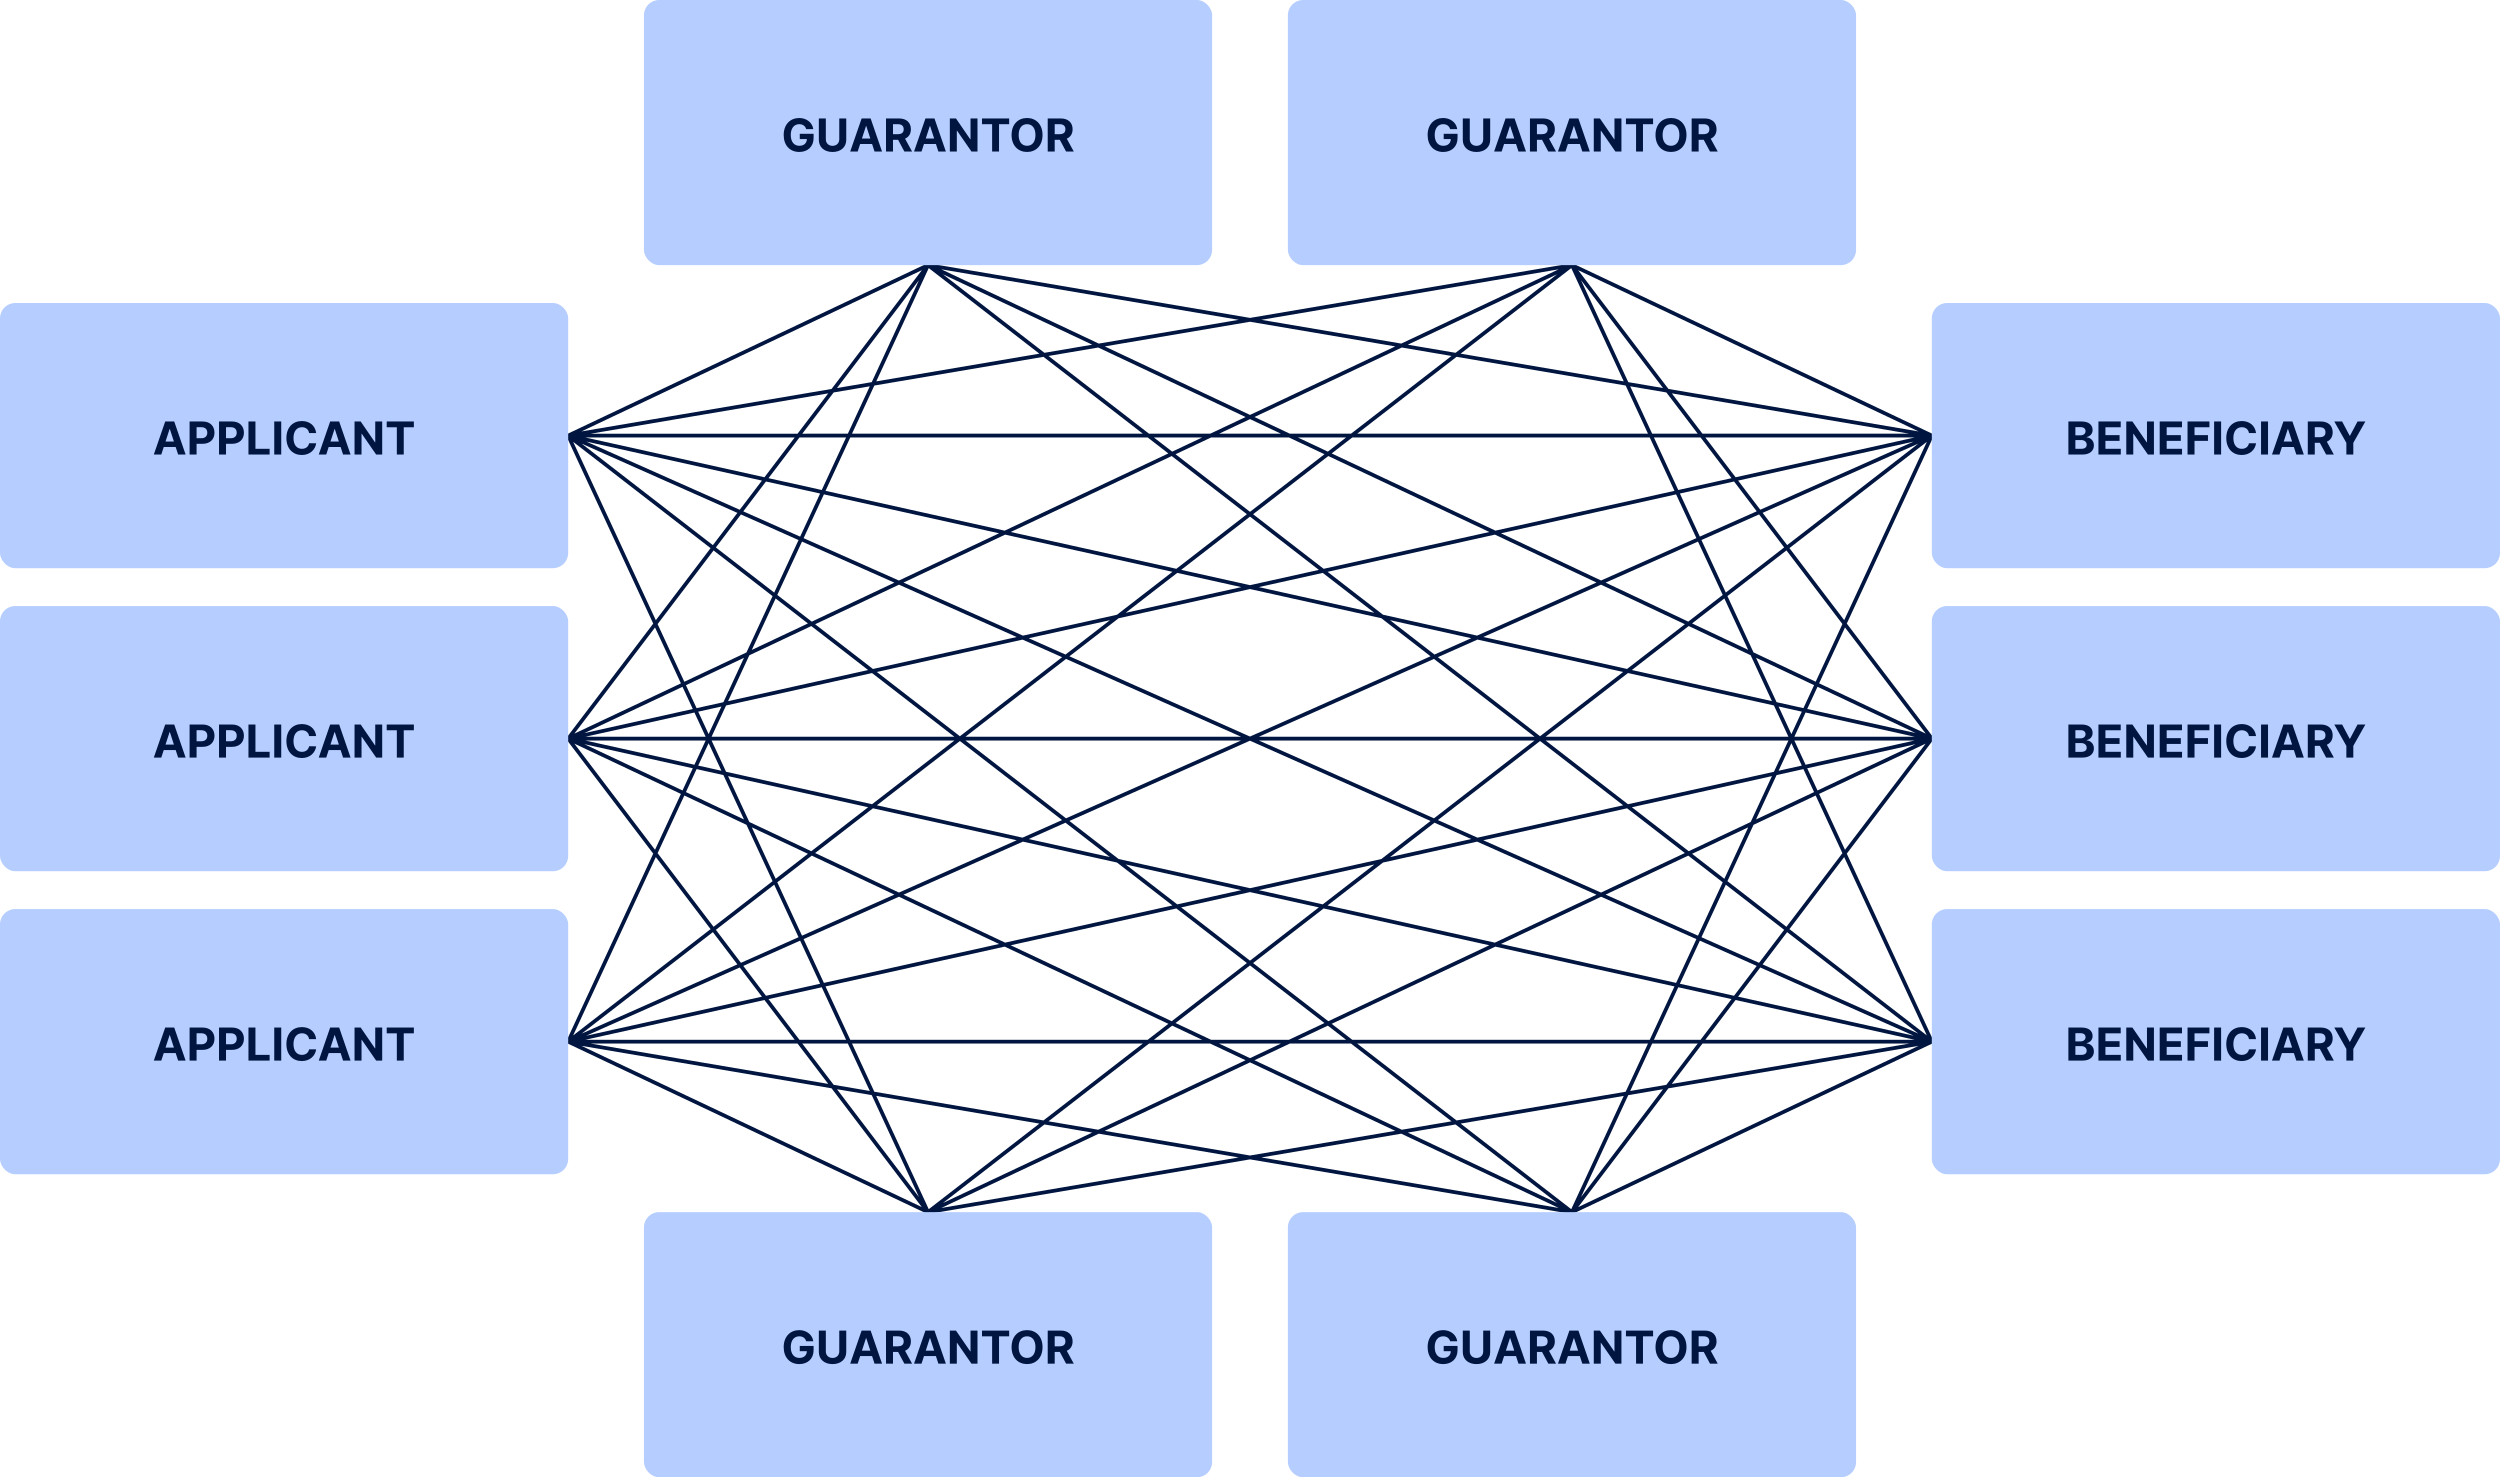 <svg width="660" height="390" viewBox="0 0 660 390" fill="none" xmlns="http://www.w3.org/2000/svg">
<path d="M150 115L245 70M150 115L415 70M150 115L510.009 114.983M150 115L510.019 194.996M150 115L510 275M150 115L415 320M150 115L245 320M245 70L150 195M245 70L150 275M245 70L510 275M245 70L510.019 194.996M245 70L510 115M415 70L150 195M415 70L150 275M415 70L510 275M415 70L510.019 194.996M415 70L510 115M510.009 114.983L150 275M510.009 114.983L245 320M510.009 114.983L415 320M510.019 194.996L150 195M510.019 194.996L150 275M510 275L415 320M510 275L245 320M510 275H150M510 275L150 195M415 320L510 195L245 320M415 320L150 275M415 320L150 195M245 320L150 275M245 320L150 195M150 195L510 115" stroke="#001540" stroke-linecap="round" stroke-linejoin="round"/>
<rect x="170" width="150" height="70" rx="4" fill="#B6CEFF"/>
<path d="M212.833 34.094H214.708C214.469 32.368 212.948 31.153 210.975 31.153C208.669 31.153 206.892 32.815 206.892 35.645C206.892 38.406 208.554 40.119 211.013 40.119C213.216 40.119 214.789 38.726 214.789 36.429V35.33H211.137V36.719H213.012C212.986 37.801 212.249 38.487 211.021 38.487C209.637 38.487 208.763 37.452 208.763 35.628C208.763 33.812 209.671 32.785 211.004 32.785C211.955 32.785 212.598 33.276 212.833 34.094ZM221.565 31.273V36.783C221.565 37.78 220.866 38.5 219.792 38.5C218.723 38.5 218.02 37.78 218.02 36.783V31.273H216.175V36.94C216.175 38.849 217.615 40.124 219.792 40.124C221.961 40.124 223.41 38.849 223.41 36.94V31.273H221.565ZM226.433 40L227.08 38.01H230.23L230.877 40H232.855L229.846 31.273H227.468L224.455 40H226.433ZM227.549 36.57L228.623 33.267H228.691L229.765 36.57H227.549ZM233.905 40H235.75V36.906H237.097L238.75 40H240.787L238.933 36.608C239.926 36.182 240.476 35.317 240.476 34.124C240.476 32.389 239.33 31.273 237.348 31.273H233.905V40ZM235.75 35.423V32.781H236.994C238.06 32.781 238.575 33.254 238.575 34.124C238.575 34.989 238.06 35.423 237.003 35.423H235.75ZM243.284 40L243.932 38.01H247.081L247.729 40H249.706L246.698 31.273H244.32L241.307 40H243.284ZM244.401 36.57L245.475 33.267H245.543L246.617 36.57H244.401ZM258.056 31.273H256.22V36.761H256.143L252.376 31.273H250.757V40H252.602V34.507H252.666L256.463 40H258.056V31.273ZM259.248 32.794H261.92V40H263.744V32.794H266.416V31.273H259.248V32.794ZM275.23 35.636C275.23 32.781 273.457 31.153 271.143 31.153C268.816 31.153 267.056 32.781 267.056 35.636C267.056 38.479 268.816 40.119 271.143 40.119C273.457 40.119 275.23 38.492 275.23 35.636ZM273.359 35.636C273.359 37.486 272.481 38.487 271.143 38.487C269.801 38.487 268.927 37.486 268.927 35.636C268.927 33.787 269.801 32.785 271.143 32.785C272.481 32.785 273.359 33.787 273.359 35.636ZM276.596 40H278.442V36.906H279.788L281.442 40H283.479L281.625 36.608C282.618 36.182 283.167 35.317 283.167 34.124C283.167 32.389 282.021 31.273 280.04 31.273H276.596V40ZM278.442 35.423V32.781H279.686C280.751 32.781 281.267 33.254 281.267 34.124C281.267 34.989 280.751 35.423 279.694 35.423H278.442Z" fill="#001540"/>
<rect x="340" width="150" height="70" rx="4" fill="#B6CEFF"/>
<path d="M382.833 34.094H384.708C384.469 32.368 382.948 31.153 380.975 31.153C378.669 31.153 376.892 32.815 376.892 35.645C376.892 38.406 378.554 40.119 381.013 40.119C383.216 40.119 384.789 38.726 384.789 36.429V35.33H381.137V36.719H383.012C382.986 37.801 382.249 38.487 381.021 38.487C379.637 38.487 378.763 37.452 378.763 35.628C378.763 33.812 379.671 32.785 381.004 32.785C381.955 32.785 382.598 33.276 382.833 34.094ZM391.565 31.273V36.783C391.565 37.78 390.866 38.5 389.792 38.5C388.723 38.5 388.02 37.78 388.02 36.783V31.273H386.175V36.94C386.175 38.849 387.615 40.124 389.792 40.124C391.961 40.124 393.41 38.849 393.41 36.94V31.273H391.565ZM396.433 40L397.08 38.01H400.23L400.877 40H402.855L399.846 31.273H397.468L394.455 40H396.433ZM397.549 36.57L398.623 33.267H398.691L399.765 36.57H397.549ZM403.905 40H405.75V36.906H407.097L408.75 40H410.787L408.933 36.608C409.926 36.182 410.476 35.317 410.476 34.124C410.476 32.389 409.33 31.273 407.348 31.273H403.905V40ZM405.75 35.423V32.781H406.994C408.06 32.781 408.575 33.254 408.575 34.124C408.575 34.989 408.06 35.423 407.003 35.423H405.75ZM413.284 40L413.932 38.01H417.081L417.729 40H419.706L416.698 31.273H414.32L411.307 40H413.284ZM414.401 36.57L415.475 33.267H415.543L416.617 36.57H414.401ZM428.056 31.273H426.22V36.761H426.143L422.376 31.273H420.757V40H422.602V34.507H422.666L426.463 40H428.056V31.273ZM429.248 32.794H431.92V40H433.744V32.794H436.416V31.273H429.248V32.794ZM445.23 35.636C445.23 32.781 443.457 31.153 441.143 31.153C438.816 31.153 437.056 32.781 437.056 35.636C437.056 38.479 438.816 40.119 441.143 40.119C443.457 40.119 445.23 38.492 445.23 35.636ZM443.359 35.636C443.359 37.486 442.481 38.487 441.143 38.487C439.801 38.487 438.927 37.486 438.927 35.636C438.927 33.787 439.801 32.785 441.143 32.785C442.481 32.785 443.359 33.787 443.359 35.636ZM446.596 40H448.442V36.906H449.788L451.442 40H453.479L451.625 36.608C452.618 36.182 453.167 35.317 453.167 34.124C453.167 32.389 452.021 31.273 450.04 31.273H446.596V40ZM448.442 35.423V32.781H449.686C450.751 32.781 451.267 33.254 451.267 34.124C451.267 34.989 450.751 35.423 449.694 35.423H448.442Z" fill="#001540"/>
<rect x="510" y="80" width="150" height="70" rx="4" fill="#B6CEFF"/>
<path d="M546.055 120H549.784C551.744 120 552.788 118.977 552.788 117.588C552.788 116.297 551.864 115.517 550.871 115.47V115.385C551.778 115.18 552.447 114.537 552.447 113.51C552.447 112.202 551.476 111.273 549.55 111.273H546.055V120ZM547.901 118.491V116.173H549.447C550.334 116.173 550.884 116.685 550.884 117.405C550.884 118.061 550.436 118.491 549.405 118.491H547.901ZM547.901 114.925V112.764H549.303C550.121 112.764 550.585 113.186 550.585 113.817C550.585 114.507 550.023 114.925 549.268 114.925H547.901ZM553.989 120H559.887V118.479H555.834V116.395H559.567V114.874H555.834V112.794H559.87V111.273H553.989V120ZM568.636 111.273H566.8V116.761H566.723L562.956 111.273H561.337V120H563.182V114.507H563.246L567.043 120H568.636V111.273ZM570.161 120H576.059V118.479H572.006V116.395H575.739V114.874H572.006V112.794H576.042V111.273H570.161V120ZM577.509 120H579.354V116.395H582.903V114.874H579.354V112.794H583.287V111.273H577.509V120ZM586.373 111.273H584.528V120H586.373V111.273ZM595.592 114.328C595.349 112.312 593.823 111.153 591.803 111.153C589.498 111.153 587.738 112.781 587.738 115.636C587.738 118.483 589.468 120.119 591.803 120.119C594.04 120.119 595.391 118.632 595.592 117.026L593.725 117.017C593.55 117.95 592.817 118.487 591.833 118.487C590.508 118.487 589.609 117.503 589.609 115.636C589.609 113.821 590.495 112.786 591.846 112.786C592.856 112.786 593.585 113.369 593.725 114.328H595.592ZM598.76 111.273H596.915V120H598.76V111.273ZM601.782 120L602.43 118.01H605.579L606.227 120H608.204L605.196 111.273H602.818L599.805 120H601.782ZM602.899 116.57L603.973 113.267H604.041L605.115 116.57H602.899ZM609.255 120H611.1V116.906H612.446L614.1 120H616.137L614.283 116.608C615.276 116.182 615.826 115.317 615.826 114.124C615.826 112.389 614.679 111.273 612.698 111.273H609.255V120ZM611.1 115.423V112.781H612.344C613.409 112.781 613.925 113.254 613.925 114.124C613.925 114.989 613.409 115.423 612.353 115.423H611.1ZM616.255 111.273L619.438 116.915V120H621.271V116.915L624.454 111.273H622.387L620.397 115.031H620.312L618.322 111.273H616.255Z" fill="#001540"/>
<rect x="510" y="160" width="150" height="70" rx="4" fill="#B6CEFF"/>
<path d="M546.055 200H549.784C551.744 200 552.788 198.977 552.788 197.588C552.788 196.297 551.864 195.517 550.871 195.47V195.385C551.778 195.18 552.447 194.537 552.447 193.51C552.447 192.202 551.476 191.273 549.55 191.273H546.055V200ZM547.901 198.491V196.173H549.447C550.334 196.173 550.884 196.685 550.884 197.405C550.884 198.061 550.436 198.491 549.405 198.491H547.901ZM547.901 194.925V192.764H549.303C550.121 192.764 550.585 193.186 550.585 193.817C550.585 194.507 550.023 194.925 549.268 194.925H547.901ZM553.989 200H559.887V198.479H555.834V196.395H559.567V194.874H555.834V192.794H559.87V191.273H553.989V200ZM568.636 191.273H566.8V196.761H566.723L562.956 191.273H561.337V200H563.182V194.507H563.246L567.043 200H568.636V191.273ZM570.161 200H576.059V198.479H572.006V196.395H575.739V194.874H572.006V192.794H576.042V191.273H570.161V200ZM577.509 200H579.354V196.395H582.903V194.874H579.354V192.794H583.287V191.273H577.509V200ZM586.373 191.273H584.528V200H586.373V191.273ZM595.592 194.328C595.349 192.312 593.823 191.153 591.803 191.153C589.498 191.153 587.738 192.781 587.738 195.636C587.738 198.483 589.468 200.119 591.803 200.119C594.04 200.119 595.391 198.632 595.592 197.026L593.725 197.017C593.55 197.95 592.817 198.487 591.833 198.487C590.508 198.487 589.609 197.503 589.609 195.636C589.609 193.821 590.495 192.786 591.846 192.786C592.856 192.786 593.585 193.369 593.725 194.328H595.592ZM598.76 191.273H596.915V200H598.76V191.273ZM601.782 200L602.43 198.01H605.579L606.227 200H608.204L605.196 191.273H602.818L599.805 200H601.782ZM602.899 196.57L603.973 193.267H604.041L605.115 196.57H602.899ZM609.255 200H611.1V196.906H612.446L614.1 200H616.137L614.283 196.608C615.276 196.182 615.826 195.317 615.826 194.124C615.826 192.389 614.679 191.273 612.698 191.273H609.255V200ZM611.1 195.423V192.781H612.344C613.409 192.781 613.925 193.254 613.925 194.124C613.925 194.989 613.409 195.423 612.353 195.423H611.1ZM616.255 191.273L619.438 196.915V200H621.271V196.915L624.454 191.273H622.387L620.397 195.031H620.312L618.322 191.273H616.255Z" fill="#001540"/>
<rect x="510" y="240" width="150" height="70" rx="4" fill="#B6CEFF"/>
<path d="M546.055 280H549.784C551.744 280 552.788 278.977 552.788 277.588C552.788 276.297 551.864 275.517 550.871 275.47V275.385C551.778 275.18 552.447 274.537 552.447 273.51C552.447 272.202 551.476 271.273 549.55 271.273H546.055V280ZM547.901 278.491V276.173H549.447C550.334 276.173 550.884 276.685 550.884 277.405C550.884 278.061 550.436 278.491 549.405 278.491H547.901ZM547.901 274.925V272.764H549.303C550.121 272.764 550.585 273.186 550.585 273.817C550.585 274.507 550.023 274.925 549.268 274.925H547.901ZM553.989 280H559.887V278.479H555.834V276.395H559.567V274.874H555.834V272.794H559.87V271.273H553.989V280ZM568.636 271.273H566.8V276.761H566.723L562.956 271.273H561.337V280H563.182V274.507H563.246L567.043 280H568.636V271.273ZM570.161 280H576.059V278.479H572.006V276.395H575.739V274.874H572.006V272.794H576.042V271.273H570.161V280ZM577.509 280H579.354V276.395H582.903V274.874H579.354V272.794H583.287V271.273H577.509V280ZM586.373 271.273H584.528V280H586.373V271.273ZM595.592 274.328C595.349 272.312 593.823 271.153 591.803 271.153C589.498 271.153 587.738 272.781 587.738 275.636C587.738 278.483 589.468 280.119 591.803 280.119C594.04 280.119 595.391 278.632 595.592 277.026L593.725 277.017C593.55 277.95 592.817 278.487 591.833 278.487C590.508 278.487 589.609 277.503 589.609 275.636C589.609 273.821 590.495 272.786 591.846 272.786C592.856 272.786 593.585 273.369 593.725 274.328H595.592ZM598.76 271.273H596.915V280H598.76V271.273ZM601.782 280L602.43 278.01H605.579L606.227 280H608.204L605.196 271.273H602.818L599.805 280H601.782ZM602.899 276.57L603.973 273.267H604.041L605.115 276.57H602.899ZM609.255 280H611.1V276.906H612.446L614.1 280H616.137L614.283 276.608C615.276 276.182 615.826 275.317 615.826 274.124C615.826 272.389 614.679 271.273 612.698 271.273H609.255V280ZM611.1 275.423V272.781H612.344C613.409 272.781 613.925 273.254 613.925 274.124C613.925 274.989 613.409 275.423 612.353 275.423H611.1ZM616.255 271.273L619.438 276.915V280H621.271V276.915L624.454 271.273H622.387L620.397 275.031H620.312L618.322 271.273H616.255Z" fill="#001540"/>
<rect x="340" y="320" width="150" height="70" rx="4" fill="#B6CEFF"/>
<path d="M382.833 354.094H384.708C384.469 352.368 382.948 351.153 380.975 351.153C378.669 351.153 376.892 352.815 376.892 355.645C376.892 358.406 378.554 360.119 381.013 360.119C383.216 360.119 384.789 358.726 384.789 356.429V355.33H381.137V356.719H383.012C382.986 357.801 382.249 358.487 381.021 358.487C379.637 358.487 378.763 357.452 378.763 355.628C378.763 353.812 379.671 352.786 381.004 352.786C381.955 352.786 382.598 353.276 382.833 354.094ZM391.565 351.273V356.783C391.565 357.78 390.866 358.5 389.792 358.5C388.723 358.5 388.02 357.78 388.02 356.783V351.273H386.175V356.94C386.175 358.849 387.615 360.124 389.792 360.124C391.961 360.124 393.41 358.849 393.41 356.94V351.273H391.565ZM396.433 360L397.08 358.01H400.23L400.877 360H402.855L399.846 351.273H397.468L394.455 360H396.433ZM397.549 356.57L398.623 353.267H398.691L399.765 356.57H397.549ZM403.905 360H405.75V356.906H407.097L408.75 360H410.787L408.933 356.608C409.926 356.182 410.476 355.317 410.476 354.124C410.476 352.389 409.33 351.273 407.348 351.273H403.905V360ZM405.75 355.423V352.781H406.994C408.06 352.781 408.575 353.254 408.575 354.124C408.575 354.989 408.06 355.423 407.003 355.423H405.75ZM413.284 360L413.932 358.01H417.081L417.729 360H419.706L416.698 351.273H414.32L411.307 360H413.284ZM414.401 356.57L415.475 353.267H415.543L416.617 356.57H414.401ZM428.056 351.273H426.22V356.761H426.143L422.376 351.273H420.757V360H422.602V354.507H422.666L426.463 360H428.056V351.273ZM429.248 352.794H431.92V360H433.744V352.794H436.416V351.273H429.248V352.794ZM445.23 355.636C445.23 352.781 443.457 351.153 441.143 351.153C438.816 351.153 437.056 352.781 437.056 355.636C437.056 358.479 438.816 360.119 441.143 360.119C443.457 360.119 445.23 358.491 445.23 355.636ZM443.359 355.636C443.359 357.486 442.481 358.487 441.143 358.487C439.801 358.487 438.927 357.486 438.927 355.636C438.927 353.787 439.801 352.786 441.143 352.786C442.481 352.786 443.359 353.787 443.359 355.636ZM446.596 360H448.442V356.906H449.788L451.442 360H453.479L451.625 356.608C452.618 356.182 453.167 355.317 453.167 354.124C453.167 352.389 452.021 351.273 450.04 351.273H446.596V360ZM448.442 355.423V352.781H449.686C450.751 352.781 451.267 353.254 451.267 354.124C451.267 354.989 450.751 355.423 449.694 355.423H448.442Z" fill="#001540"/>
<rect x="170" y="320" width="150" height="70" rx="4" fill="#B6CEFF"/>
<path d="M212.833 354.094H214.708C214.469 352.368 212.948 351.153 210.975 351.153C208.669 351.153 206.892 352.815 206.892 355.645C206.892 358.406 208.554 360.119 211.013 360.119C213.216 360.119 214.789 358.726 214.789 356.429V355.33H211.137V356.719H213.012C212.986 357.801 212.249 358.487 211.021 358.487C209.637 358.487 208.763 357.452 208.763 355.628C208.763 353.812 209.671 352.786 211.004 352.786C211.955 352.786 212.598 353.276 212.833 354.094ZM221.565 351.273V356.783C221.565 357.78 220.866 358.5 219.792 358.5C218.723 358.5 218.02 357.78 218.02 356.783V351.273H216.175V356.94C216.175 358.849 217.615 360.124 219.792 360.124C221.961 360.124 223.41 358.849 223.41 356.94V351.273H221.565ZM226.433 360L227.08 358.01H230.23L230.877 360H232.855L229.846 351.273H227.468L224.455 360H226.433ZM227.549 356.57L228.623 353.267H228.691L229.765 356.57H227.549ZM233.905 360H235.75V356.906H237.097L238.75 360H240.787L238.933 356.608C239.926 356.182 240.476 355.317 240.476 354.124C240.476 352.389 239.33 351.273 237.348 351.273H233.905V360ZM235.75 355.423V352.781H236.994C238.06 352.781 238.575 353.254 238.575 354.124C238.575 354.989 238.06 355.423 237.003 355.423H235.75ZM243.284 360L243.932 358.01H247.081L247.729 360H249.706L246.698 351.273H244.32L241.307 360H243.284ZM244.401 356.57L245.475 353.267H245.543L246.617 356.57H244.401ZM258.056 351.273H256.22V356.761H256.143L252.376 351.273H250.757V360H252.602V354.507H252.666L256.463 360H258.056V351.273ZM259.248 352.794H261.92V360H263.744V352.794H266.416V351.273H259.248V352.794ZM275.23 355.636C275.23 352.781 273.457 351.153 271.143 351.153C268.816 351.153 267.056 352.781 267.056 355.636C267.056 358.479 268.816 360.119 271.143 360.119C273.457 360.119 275.23 358.491 275.23 355.636ZM273.359 355.636C273.359 357.486 272.481 358.487 271.143 358.487C269.801 358.487 268.927 357.486 268.927 355.636C268.927 353.787 269.801 352.786 271.143 352.786C272.481 352.786 273.359 353.787 273.359 355.636ZM276.596 360H278.442V356.906H279.788L281.442 360H283.479L281.625 356.608C282.618 356.182 283.167 355.317 283.167 354.124C283.167 352.389 282.021 351.273 280.04 351.273H276.596V360ZM278.442 355.423V352.781H279.686C280.751 352.781 281.267 353.254 281.267 354.124C281.267 354.989 280.751 355.423 279.694 355.423H278.442Z" fill="#001540"/>
<rect y="240" width="150" height="70" rx="4" fill="#B6CEFF"/>
<path d="M42.581 280L43.229 278.01H46.378L47.026 280H49.003L45.995 271.273H43.617L40.604 280H42.581ZM43.698 276.57L44.772 273.267H44.84L45.913 276.57H43.698ZM50.053 280H51.899V277.17H53.45C55.457 277.17 56.624 275.973 56.624 274.23C56.624 272.496 55.478 271.273 53.497 271.273H50.053V280ZM51.899 275.692V272.781H53.143C54.208 272.781 54.724 273.361 54.724 274.23C54.724 275.095 54.208 275.692 53.151 275.692H51.899ZM57.823 280H59.668V277.17H61.219C63.226 277.17 64.394 275.973 64.394 274.23C64.394 272.496 63.248 271.273 61.266 271.273H57.823V280ZM59.668 275.692V272.781H60.913C61.978 272.781 62.493 273.361 62.493 274.23C62.493 275.095 61.978 275.692 60.921 275.692H59.668ZM65.593 280H71.179V278.479H67.438V271.273H65.593V280ZM74.246 271.273H72.401V280H74.246V271.273ZM83.465 274.328C83.222 272.312 81.696 271.153 79.676 271.153C77.371 271.153 75.611 272.781 75.611 275.636C75.611 278.483 77.341 280.119 79.676 280.119C81.913 280.119 83.264 278.632 83.465 277.026L81.598 277.017C81.424 277.95 80.691 278.487 79.706 278.487C78.381 278.487 77.482 277.503 77.482 275.636C77.482 273.821 78.368 272.786 79.719 272.786C80.729 272.786 81.458 273.369 81.598 274.328H83.465ZM86.128 280L86.776 278.01H89.925L90.573 280H92.55L89.541 271.273H87.163L84.151 280H86.128ZM87.245 276.57L88.318 273.267H88.386L89.46 276.57H87.245ZM100.9 271.273H99.063V276.761H98.987L95.22 271.273H93.6V280H95.445V274.507H95.509L99.306 280H100.9V271.273ZM102.092 272.794H104.764V280H106.588V272.794H109.26V271.273H102.092V272.794Z" fill="#001540"/>
<rect y="160" width="150" height="70" rx="4" fill="#B6CEFF"/>
<path d="M42.581 200L43.229 198.01H46.378L47.026 200H49.003L45.995 191.273H43.617L40.604 200H42.581ZM43.698 196.57L44.772 193.267H44.84L45.913 196.57H43.698ZM50.053 200H51.899V197.17H53.45C55.457 197.17 56.624 195.973 56.624 194.23C56.624 192.496 55.478 191.273 53.497 191.273H50.053V200ZM51.899 195.692V192.781H53.143C54.208 192.781 54.724 193.361 54.724 194.23C54.724 195.095 54.208 195.692 53.151 195.692H51.899ZM57.823 200H59.668V197.17H61.219C63.226 197.17 64.394 195.973 64.394 194.23C64.394 192.496 63.248 191.273 61.266 191.273H57.823V200ZM59.668 195.692V192.781H60.913C61.978 192.781 62.493 193.361 62.493 194.23C62.493 195.095 61.978 195.692 60.921 195.692H59.668ZM65.593 200H71.179V198.479H67.438V191.273H65.593V200ZM74.246 191.273H72.401V200H74.246V191.273ZM83.465 194.328C83.222 192.312 81.696 191.153 79.676 191.153C77.371 191.153 75.611 192.781 75.611 195.636C75.611 198.483 77.341 200.119 79.676 200.119C81.913 200.119 83.264 198.632 83.465 197.026L81.598 197.017C81.424 197.95 80.691 198.487 79.706 198.487C78.381 198.487 77.482 197.503 77.482 195.636C77.482 193.821 78.368 192.786 79.719 192.786C80.729 192.786 81.458 193.369 81.598 194.328H83.465ZM86.128 200L86.776 198.01H89.925L90.573 200H92.55L89.541 191.273H87.163L84.151 200H86.128ZM87.245 196.57L88.318 193.267H88.386L89.46 196.57H87.245ZM100.9 191.273H99.063V196.761H98.987L95.22 191.273H93.6V200H95.445V194.507H95.509L99.306 200H100.9V191.273ZM102.092 192.794H104.764V200H106.588V192.794H109.26V191.273H102.092V192.794Z" fill="#001540"/>
<rect y="80" width="150" height="70" rx="4" fill="#B6CEFF"/>
<path d="M42.581 120L43.229 118.01H46.378L47.026 120H49.003L45.995 111.273H43.617L40.604 120H42.581ZM43.698 116.57L44.772 113.267H44.84L45.913 116.57H43.698ZM50.053 120H51.899V117.17H53.45C55.457 117.17 56.624 115.973 56.624 114.23C56.624 112.496 55.478 111.273 53.497 111.273H50.053V120ZM51.899 115.692V112.781H53.143C54.208 112.781 54.724 113.361 54.724 114.23C54.724 115.095 54.208 115.692 53.151 115.692H51.899ZM57.823 120H59.668V117.17H61.219C63.226 117.17 64.394 115.973 64.394 114.23C64.394 112.496 63.248 111.273 61.266 111.273H57.823V120ZM59.668 115.692V112.781H60.913C61.978 112.781 62.493 113.361 62.493 114.23C62.493 115.095 61.978 115.692 60.921 115.692H59.668ZM65.593 120H71.179V118.479H67.438V111.273H65.593V120ZM74.246 111.273H72.401V120H74.246V111.273ZM83.465 114.328C83.222 112.312 81.696 111.153 79.676 111.153C77.371 111.153 75.611 112.781 75.611 115.636C75.611 118.483 77.341 120.119 79.676 120.119C81.913 120.119 83.264 118.632 83.465 117.026L81.598 117.017C81.424 117.95 80.691 118.487 79.706 118.487C78.381 118.487 77.482 117.503 77.482 115.636C77.482 113.821 78.368 112.786 79.719 112.786C80.729 112.786 81.458 113.369 81.598 114.328H83.465ZM86.128 120L86.776 118.01H89.925L90.573 120H92.55L89.541 111.273H87.163L84.151 120H86.128ZM87.245 116.57L88.318 113.267H88.386L89.46 116.57H87.245ZM100.9 111.273H99.063V116.761H98.987L95.22 111.273H93.6V120H95.445V114.507H95.509L99.306 120H100.9V111.273ZM102.092 112.794H104.764V120H106.588V112.794H109.26V111.273H102.092V112.794Z" fill="#001540"/>
</svg>
